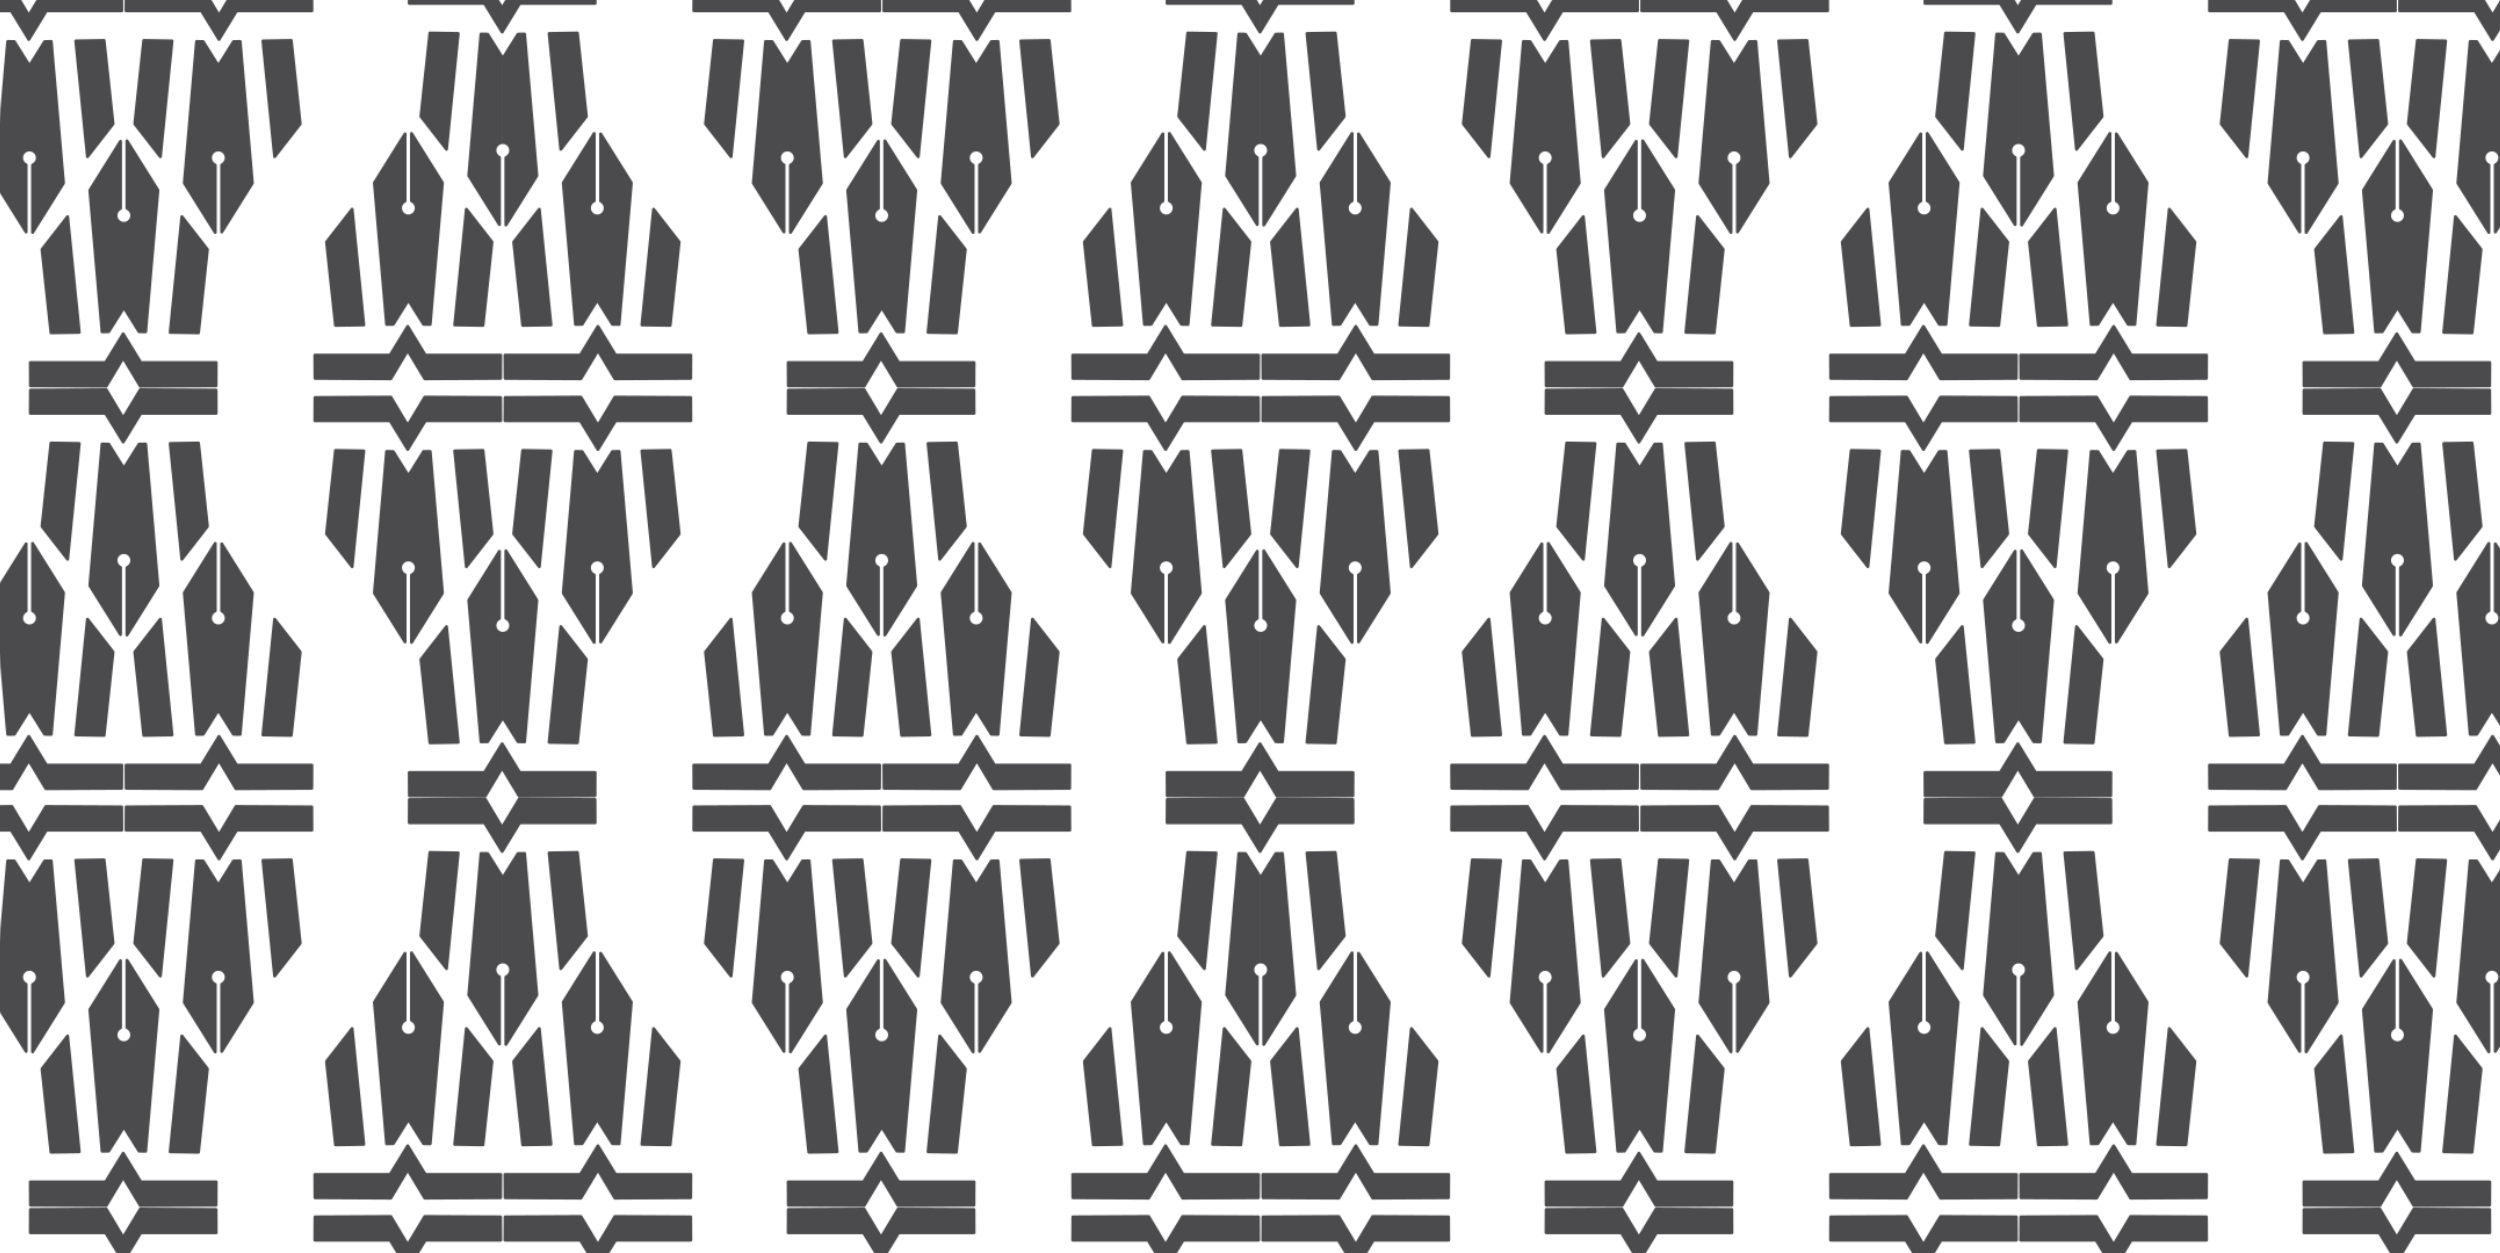 <?xml version="1.0" encoding="UTF-8"?>
<svg id="Layer_1" data-name="Layer 1" xmlns="http://www.w3.org/2000/svg" xmlns:xlink="http://www.w3.org/1999/xlink" viewBox="0 0 2154.1 1080">
  <defs>
    <style>
      .cls-1 {
        fill: #4b4b4d;
        stroke: #4b4b4d;
        stroke-linecap: round;
        stroke-linejoin: round;
        stroke-width: 2.59px;
      }

      .cls-2 {
        fill: none;
      }

      .cls-2, .cls-3 {
        stroke-width: 0px;
      }

      .cls-3 {
        fill: url(#Pattern_02);
      }
    </style>
    <pattern id="Pattern_02" x="0" y="0" width="652.98" height="705.5" patternTransform="translate(5004.3 5982.53)" patternUnits="userSpaceOnUse" viewBox="0 0 652.98 705.5">
      <g>
        <rect class="cls-2" width="652.98" height="705.5"/>
        <g>
          <g>
            <path class="cls-1" d="M659.76,501.09c0-3.76-3.06-6.82-6.82-6.82s-6.82,3.06-6.82,6.82c0,2.72,1.61,5.06,3.92,6.12v57.79c-8.82-14.06-17.61-28.09-26.4-42.15,3.5-40.67,7.03-81.34,10.53-122.01,1.89.03,3.81.05,5.71.1,4.33,6.95,8.71,13.9,13.07,20.85l13.07-20.85c1.89-.05,3.79-.08,5.68-.1,3.53,40.67,7.03,81.34,10.56,122.01-8.9,14.19-17.77,28.35-26.64,42.54v-58.05c2.44-1.04,4.15-3.45,4.15-6.25Z"/>
            <path class="cls-1" d="M614.5,400.38c-8.12-.13-16.24-.27-24.35-.4-2.58,23.95-5.15,47.9-7.73,71.85,7.35,9.43,14.69,18.85,22.04,28.28,3.35-33.24,6.7-66.48,10.04-99.72Z"/>
            <path class="cls-1" d="M732.48,374.39h-64.97c-5.09,8.25-10.06,16.5-15.14,24.75-4.97-8.25-10.06-16.5-15.14-24.75h-64.86c0-6.67.11-13.33.11-20,21.7-.11,43.5-.23,65.31-.34,4.86,8.14,9.72,16.27,14.58,24.41,4.86-8.14,9.83-16.27,14.69-24.41,21.7.11,43.5.23,65.31.34,0,6.67,0,13.33.11,20Z"/>
          </g>
          <g>
            <path class="cls-1" d="M578.43,550.78c0,3.76-3.06,6.82-6.82,6.82-3.76,0-6.82-3.06-6.82-6.82,0-2.72,1.61-5.06,3.92-6.12v-57.79c-8.82,14.06-17.61,28.09-26.4,42.15,3.5,40.67,7.03,81.34,10.53,122.01,1.89-.03,3.81-.05,5.71-.1,4.33-6.95,8.71-13.9,13.07-20.85l13.07,20.85c1.89.05,3.79.08,5.68.1,3.53-40.67,7.03-81.34,10.56-122.01-8.9-14.19-17.77-28.35-26.64-42.54v58.05c2.44,1.04,4.15,3.45,4.15,6.25Z"/>
            <path class="cls-1" d="M533.17,651.48c-8.12.13-16.24.27-24.35.4-2.58-23.95-5.15-47.9-7.73-71.85,7.35-9.43,14.69-18.85,22.04-28.28,3.35,33.24,6.7,66.48,10.04,99.72Z"/>
            <path class="cls-1" d="M611.54,651.48c8.12.13,16.24.27,24.35.4,2.58-23.95,5.15-47.9,7.73-71.85-7.35-9.43-14.69-18.85-22.04-28.28-3.35,33.24-6.7,66.48-10.04,99.72Z"/>
            <path class="cls-1" d="M651.15,677.48h-64.97c-5.09-8.25-10.06-16.5-15.14-24.75-4.97,8.25-10.06,16.5-15.14,24.75h-64.86c0,6.67.11,13.33.11,20,21.7.11,43.5.23,65.31.34,4.86-8.14,9.72-16.27,14.58-24.41,4.86,8.14,9.83,16.27,14.69,24.41,21.7-.11,43.5-.23,65.31-.34,0-6.67,0-13.33.11-20Z"/>
          </g>
        </g>
        <g>
          <g>
            <path class="cls-1" d="M6.77,501.09c0-3.76-3.06-6.82-6.82-6.82s-6.82,3.06-6.82,6.82c0,2.72,1.61,5.06,3.92,6.12v57.79c-8.82-14.06-17.61-28.09-26.4-42.15,3.5-40.67,7.03-81.34,10.53-122.01,1.89.03,3.81.05,5.71.1,4.33,6.95,8.71,13.9,13.07,20.85l13.07-20.85c1.89-.05,3.79-.08,5.68-.1,3.53,40.67,7.03,81.34,10.56,122.01-8.9,14.19-17.77,28.35-26.64,42.54v-58.05c2.44-1.04,4.15-3.45,4.15-6.25Z"/>
            <path class="cls-1" d="M39.88,400.38c8.12-.13,16.24-.27,24.35-.4,2.58,23.95,5.15,47.9,7.73,71.85-7.35,9.43-14.69,18.85-22.04,28.28-3.35-33.24-6.7-66.48-10.04-99.72Z"/>
            <path class="cls-1" d="M79.5,374.39H14.52c-5.09,8.25-10.06,16.5-15.14,24.75-4.97-8.25-10.06-16.5-15.14-24.75h-64.86c0-6.67.11-13.33.11-20,21.7-.11,43.5-.23,65.31-.34,4.86,8.14,9.72,16.27,14.58,24.41,4.86-8.14,9.83-16.27,14.69-24.41,21.7.11,43.5.23,65.31.34,0,6.67,0,13.33.11,20Z"/>
          </g>
          <g>
            <path class="cls-1" d="M74.56,550.78c0,3.76,3.06,6.82,6.82,6.82s6.82-3.06,6.82-6.82c0-2.72-1.61-5.06-3.92-6.12v-57.79c8.82,14.06,17.61,28.09,26.4,42.15-3.5,40.67-7.03,81.34-10.53,122.01-1.89-.03-3.81-.05-5.71-.1-4.33-6.95-8.71-13.9-13.07-20.85l-13.07,20.85c-1.89.05-3.79.08-5.68.1-3.53-40.67-7.03-81.34-10.56-122.01,8.9-14.19,17.77-28.35,26.64-42.54v58.05c-2.44,1.04-4.15,3.45-4.15,6.25Z"/>
            <path class="cls-1" d="M119.82,651.48c8.12.13,16.24.27,24.35.4,2.58-23.95,5.15-47.9,7.73-71.85-7.35-9.43-14.69-18.85-22.04-28.28-3.35,33.24-6.7,66.48-10.04,99.72Z"/>
            <path class="cls-1" d="M41.45,651.48c-8.12.13-16.24.27-24.35.4-2.58-23.95-5.15-47.9-7.73-71.85,7.35-9.43,14.69-18.85,22.04-28.28,3.35,33.24,6.7,66.48,10.04,99.72Z"/>
            <path class="cls-1" d="M1.83,677.48h64.97c5.09-8.25,10.06-16.5,15.14-24.75,4.97,8.25,10.06,16.5,15.14,24.75h64.86c0,6.67-.11,13.33-.11,20-21.7.11-43.5.23-65.31.34-4.86-8.14-9.72-16.27-14.58-24.41-4.86,8.14-9.83,16.27-14.69,24.41-21.7-.11-43.5-.23-65.31-.34,0-6.67,0-13.33-.11-20Z"/>
          </g>
        </g>
        <g>
          <g>
            <path class="cls-1" d="M659.76,204.41c0,3.76-3.06,6.82-6.82,6.82s-6.82-3.06-6.82-6.82c0-2.72,1.61-5.06,3.92-6.12v-57.79c-8.82,14.06-17.61,28.09-26.4,42.15,3.5,40.67,7.03,81.34,10.53,122.01,1.89-.03,3.81-.05,5.71-.1,4.33-6.95,8.71-13.9,13.07-20.85l13.07,20.85c1.89.05,3.79.08,5.68.1,3.53-40.67,7.03-81.34,10.56-122.01-8.9-14.19-17.77-28.35-26.64-42.54v58.05c2.44,1.04,4.15,3.45,4.15,6.25Z"/>
            <path class="cls-1" d="M614.5,305.12c-8.12.13-16.24.27-24.35.4-2.58-23.95-5.15-47.9-7.73-71.85,7.35-9.43,14.69-18.85,22.04-28.28,3.35,33.24,6.7,66.48,10.04,99.72Z"/>
            <path class="cls-1" d="M732.48,331.11h-64.97c-5.09-8.25-10.06-16.5-15.14-24.75-4.97,8.25-10.06,16.5-15.14,24.75h-64.86c0,6.67.11,13.33.11,20,21.7.11,43.5.23,65.31.34,4.86-8.14,9.72-16.27,14.58-24.41,4.86,8.14,9.83,16.27,14.69,24.41,21.7-.11,43.5-.23,65.31-.34,0-6.67,0-13.33.11-20Z"/>
          </g>
          <g>
            <path class="cls-1" d="M578.43,154.73c0-3.76-3.06-6.82-6.82-6.82-3.76,0-6.82,3.06-6.82,6.82,0,2.72,1.61,5.06,3.92,6.12v57.79c-8.82-14.06-17.61-28.09-26.4-42.15,3.5-40.67,7.03-81.34,10.53-122.01,1.89.03,3.81.05,5.71.1,4.33,6.95,8.71,13.9,13.07,20.85l13.07-20.85c1.89-.05,3.79-.08,5.68-.1,3.53,40.67,7.03,81.34,10.56,122.01-8.9,14.19-17.77,28.35-26.64,42.54v-58.05c2.44-1.04,4.15-3.45,4.15-6.25Z"/>
            <path class="cls-1" d="M533.17,54.02c-8.12-.13-16.24-.27-24.35-.4-2.58,23.95-5.15,47.9-7.73,71.85,7.35,9.43,14.69,18.85,22.04,28.28,3.35-33.24,6.7-66.48,10.04-99.72Z"/>
            <path class="cls-1" d="M611.54,54.02c8.12-.13,16.24-.27,24.35-.4,2.58,23.95,5.15,47.9,7.73,71.85-7.35,9.43-14.69,18.85-22.04,28.28-3.35-33.24-6.7-66.48-10.04-99.72Z"/>
            <path class="cls-1" d="M651.15,28.02h-64.97c-5.09,8.25-10.06,16.5-15.14,24.75-4.97-8.25-10.06-16.5-15.14-24.75h-64.86c0-6.67.11-13.33.11-20,21.7-.11,43.5-.23,65.31-.34,4.86,8.14,9.72,16.27,14.58,24.41,4.86-8.14,9.83-16.27,14.69-24.41,21.7.11,43.5.23,65.31.34,0,6.67,0,13.33.11,20Z"/>
          </g>
        </g>
        <g>
          <g>
            <g>
              <path class="cls-1" d="M333.27,148.34c0-3.76-3.06-6.82-6.82-6.82s-6.82,3.06-6.82,6.82c0,2.72,1.61,5.06,3.92,6.12v57.79c-8.82-14.06-17.61-28.09-26.4-42.15,3.5-40.67,7.03-81.34,10.53-122.01,1.89.03,3.81.05,5.71.1,4.33,6.95,8.71,13.9,13.07,20.85l13.07-20.85c1.89-.05,3.79-.08,5.68-.1,3.53,40.67,7.03,81.34,10.56,122.01-8.9,14.19-17.77,28.35-26.64,42.54v-58.05c2.44-1.04,4.15-3.45,4.15-6.25Z"/>
              <path class="cls-1" d="M288.01,47.63c-8.12-.13-16.24-.27-24.35-.4-2.58,23.95-5.15,47.9-7.73,71.85,7.35,9.43,14.69,18.85,22.04,28.28,3.35-33.24,6.7-66.48,10.04-99.72Z"/>
              <path class="cls-1" d="M366.38,47.63c8.12-.13,16.24-.27,24.35-.4,2.58,23.95,5.15,47.9,7.73,71.85-7.35,9.43-14.69,18.85-22.04,28.28-3.35-33.24-6.7-66.48-10.04-99.72Z"/>
              <path class="cls-1" d="M405.99,21.64h-64.97c-5.09,8.25-10.06,16.5-15.14,24.75-4.97-8.25-10.06-16.5-15.14-24.75h-64.86c0-6.67.11-13.33.11-20,21.7-.11,43.5-.23,65.31-.34,4.86,8.14,9.72,16.27,14.58,24.41,4.86-8.14,9.83-16.27,14.69-24.41,21.7.11,43.5.23,65.31.34,0,6.67,0,13.33.11,20Z"/>
            </g>
            <g>
              <path class="cls-1" d="M401.05,198.02c0,3.76,3.06,6.82,6.82,6.82s6.82-3.06,6.82-6.82c0-2.72-1.61-5.06-3.92-6.12v-57.79c8.82,14.06,17.61,28.09,26.4,42.15-3.5,40.67-7.03,81.34-10.53,122.01-1.89-.03-3.81-.05-5.71-.1-4.33-6.95-8.71-13.9-13.07-20.85l-13.07,20.85c-1.89.05-3.79.08-5.68.1-3.53-40.67-7.03-81.34-10.56-122.01,8.9-14.19,17.77-28.35,26.64-42.54v58.05c-2.44,1.04-4.15,3.45-4.15,6.25Z"/>
              <path class="cls-1" d="M446.31,298.73c8.12.13,16.24.27,24.35.4,2.58-23.95,5.15-47.9,7.73-71.85-7.35-9.43-14.69-18.85-22.04-28.28-3.35,33.24-6.7,66.48-10.04,99.72Z"/>
              <path class="cls-1" d="M367.94,298.73c-8.12.13-16.24.27-24.35.4-2.58-23.95-5.15-47.9-7.73-71.85,7.35-9.43,14.69-18.85,22.04-28.28,3.35,33.24,6.7,66.48,10.04,99.72Z"/>
              <path class="cls-1" d="M328.32,324.73h64.97c5.09-8.25,10.06-16.5,15.14-24.75,4.97,8.25,10.06,16.5,15.14,24.75h64.86c0,6.67-.11,13.33-.11,20-21.7.11-43.5.23-65.31.34-4.86-8.14-9.72-16.27-14.58-24.41-4.86,8.14-9.83,16.27-14.69,24.41-21.7-.11-43.5-.23-65.31-.34,0-6.67,0-13.33-.11-20Z"/>
            </g>
            <g>
              <path class="cls-1" d="M251.94,198.02c0,3.76-3.06,6.82-6.82,6.82-3.76,0-6.82-3.06-6.82-6.82,0-2.72,1.61-5.06,3.92-6.12v-57.79c-8.82,14.06-17.61,28.09-26.4,42.15,3.5,40.67,7.03,81.34,10.53,122.01,1.89-.03,3.81-.05,5.71-.1,4.33-6.95,8.71-13.9,13.07-20.85l13.07,20.85c1.89.05,3.79.08,5.68.1,3.53-40.67,7.03-81.34,10.56-122.01-8.9-14.19-17.77-28.35-26.64-42.54v58.05c2.44,1.04,4.15,3.45,4.15,6.25Z"/>
              <path class="cls-1" d="M206.68,298.73c-8.12.13-16.24.27-24.35.4-2.58-23.95-5.15-47.9-7.73-71.85,7.35-9.43,14.69-18.85,22.04-28.28,3.35,33.24,6.7,66.48,10.04,99.72Z"/>
              <path class="cls-1" d="M285.05,298.73c8.12.13,16.24.27,24.35.4,2.58-23.95,5.15-47.9,7.73-71.85-7.35-9.43-14.69-18.85-22.04-28.28-3.35,33.24-6.7,66.48-10.04,99.72Z"/>
              <path class="cls-1" d="M324.66,324.73h-64.97c-5.09-8.25-10.06-16.5-15.14-24.75-4.97,8.25-10.06,16.5-15.14,24.75h-64.86c0,6.67.11,13.33.11,20,21.7.11,43.5.23,65.31.34,4.86-8.14,9.72-16.27,14.58-24.41,4.86,8.14,9.83,16.27,14.69,24.41,21.7-.11,43.5-.23,65.31-.34,0-6.67,0-13.33.11-20Z"/>
            </g>
          </g>
          <g>
            <g>
              <path class="cls-1" d="M333.27,557.16c0,3.76-3.06,6.82-6.82,6.82s-6.82-3.06-6.82-6.82c0-2.72,1.61-5.06,3.92-6.12v-57.79c-8.82,14.06-17.61,28.09-26.4,42.15,3.5,40.67,7.03,81.34,10.53,122.01,1.89-.03,3.81-.05,5.71-.1,4.33-6.95,8.71-13.9,13.07-20.85l13.07,20.85c1.89.05,3.79.08,5.68.1,3.53-40.67,7.03-81.34,10.56-122.01-8.9-14.19-17.77-28.35-26.64-42.54v58.05c2.44,1.04,4.15,3.45,4.15,6.25Z"/>
              <path class="cls-1" d="M288.01,657.87c-8.12.13-16.24.27-24.35.4-2.58-23.95-5.15-47.9-7.73-71.85,7.35-9.43,14.69-18.85,22.04-28.28,3.35,33.24,6.7,66.48,10.04,99.72Z"/>
              <path class="cls-1" d="M366.38,657.87c8.12.13,16.24.27,24.35.4,2.58-23.95,5.15-47.9,7.73-71.85-7.35-9.43-14.69-18.85-22.04-28.28-3.35,33.24-6.7,66.48-10.04,99.72Z"/>
              <path class="cls-1" d="M405.99,683.87h-64.97c-5.09-8.25-10.06-16.5-15.14-24.75-4.97,8.25-10.06,16.5-15.14,24.75h-64.86c0,6.67.11,13.33.11,20,21.7.11,43.5.23,65.31.34,4.86-8.14,9.72-16.27,14.58-24.41,4.86,8.14,9.83,16.27,14.69,24.41,21.7-.11,43.5-.23,65.31-.34,0-6.67,0-13.33.11-20Z"/>
            </g>
            <g>
              <path class="cls-1" d="M401.05,507.48c0-3.76,3.06-6.82,6.82-6.82s6.82,3.06,6.82,6.82c0,2.72-1.61,5.06-3.92,6.12v57.79c8.82-14.06,17.61-28.09,26.4-42.15-3.5-40.67-7.03-81.34-10.53-122.01-1.89.03-3.81.05-5.71.1-4.33,6.95-8.71,13.9-13.07,20.85l-13.07-20.85c-1.89-.05-3.79-.08-5.68-.1-3.53,40.67-7.03,81.34-10.56,122.01,8.9,14.19,17.77,28.35,26.64,42.54v-58.05c-2.44-1.04-4.15-3.45-4.15-6.25Z"/>
              <path class="cls-1" d="M446.31,406.77c8.12-.13,16.24-.27,24.35-.4,2.58,23.95,5.15,47.9,7.73,71.85-7.35,9.43-14.69,18.85-22.04,28.28-3.35-33.24-6.7-66.48-10.04-99.72Z"/>
              <path class="cls-1" d="M367.94,406.77c-8.12-.13-16.24-.27-24.35-.4-2.58,23.95-5.15,47.9-7.73,71.85,7.35,9.43,14.69,18.85,22.04,28.28,3.35-33.24,6.7-66.48,10.04-99.72Z"/>
              <path class="cls-1" d="M328.32,380.77h64.97c5.09,8.25,10.06,16.5,15.14,24.75,4.97-8.25,10.06-16.5,15.14-24.75h64.86c0-6.67-.11-13.33-.11-20-21.7-.11-43.5-.23-65.31-.34-4.86,8.14-9.72,16.27-14.58,24.41-4.86-8.14-9.83-16.27-14.69-24.41-21.7.11-43.5.23-65.31.34,0,6.67,0,13.33-.11,20Z"/>
            </g>
            <g>
              <path class="cls-1" d="M251.94,507.48c0-3.76-3.06-6.82-6.82-6.82-3.76,0-6.82,3.06-6.82,6.82,0,2.72,1.61,5.06,3.92,6.12v57.79c-8.82-14.06-17.61-28.09-26.4-42.15,3.5-40.67,7.03-81.34,10.53-122.01,1.89.03,3.81.05,5.71.1,4.33,6.95,8.71,13.9,13.07,20.85l13.07-20.85c1.89-.05,3.79-.08,5.68-.1,3.53,40.67,7.03,81.34,10.56,122.01-8.9,14.19-17.77,28.35-26.64,42.54v-58.05c2.44-1.04,4.15-3.45,4.15-6.25Z"/>
              <path class="cls-1" d="M206.68,406.77c-8.12-.13-16.24-.27-24.35-.4-2.58,23.95-5.15,47.9-7.73,71.85,7.35,9.43,14.69,18.85,22.04,28.28,3.35-33.24,6.7-66.48,10.04-99.72Z"/>
              <path class="cls-1" d="M285.05,406.77c8.12-.13,16.24-.27,24.35-.4,2.58,23.95,5.15,47.9,7.73,71.85-7.35,9.43-14.69,18.85-22.04,28.28-3.35-33.24-6.7-66.48-10.04-99.72Z"/>
              <path class="cls-1" d="M324.66,380.77h-64.97c-5.09,8.25-10.06,16.5-15.14,24.75-4.97-8.25-10.06-16.5-15.14-24.75h-64.86c0-6.67.11-13.33.11-20,21.7-.11,43.5-.23,65.31-.34,4.86,8.14,9.72,16.27,14.58,24.41,4.86-8.14,9.83-16.27,14.69-24.41,21.7.11,43.5.23,65.31.34,0,6.67,0,13.33.11,20Z"/>
            </g>
          </g>
        </g>
        <g>
          <g>
            <path class="cls-1" d="M6.77,204.41c0,3.76-3.06,6.82-6.82,6.82s-6.82-3.06-6.82-6.82c0-2.72,1.61-5.06,3.92-6.12v-57.79c-8.82,14.06-17.61,28.09-26.4,42.15,3.5,40.67,7.03,81.34,10.53,122.01,1.89-.03,3.81-.05,5.71-.1,4.33-6.95,8.71-13.9,13.07-20.85l13.07,20.85c1.89.05,3.79.08,5.68.1,3.53-40.67,7.03-81.34,10.56-122.01-8.9-14.19-17.77-28.35-26.64-42.54v58.05c2.44,1.04,4.15,3.45,4.15,6.25Z"/>
            <path class="cls-1" d="M39.88,305.12c8.12.13,16.24.27,24.35.4,2.58-23.95,5.15-47.9,7.73-71.85-7.35-9.43-14.69-18.85-22.04-28.28-3.35,33.24-6.7,66.48-10.04,99.72Z"/>
            <path class="cls-1" d="M79.5,331.11H14.52c-5.09-8.25-10.06-16.5-15.14-24.75-4.97,8.25-10.06,16.5-15.14,24.75h-64.86c0,6.67.11,13.33.11,20,21.7.11,43.5.23,65.31.34,4.86-8.14,9.72-16.27,14.58-24.41,4.86,8.14,9.83,16.27,14.69,24.41,21.7-.11,43.5-.23,65.31-.34,0-6.67,0-13.33.11-20Z"/>
          </g>
          <g>
            <path class="cls-1" d="M74.56,154.73c0-3.76,3.06-6.82,6.82-6.82s6.82,3.06,6.82,6.82c0,2.72-1.61,5.06-3.92,6.12v57.79c8.82-14.06,17.61-28.09,26.4-42.15-3.5-40.67-7.03-81.34-10.53-122.01-1.89.03-3.81.05-5.71.1-4.33,6.95-8.71,13.9-13.07,20.85l-13.07-20.85c-1.89-.05-3.79-.08-5.68-.1-3.53,40.67-7.03,81.34-10.56,122.01,8.9,14.19,17.77,28.35,26.64,42.54v-58.05c-2.44-1.04-4.15-3.45-4.15-6.25Z"/>
            <path class="cls-1" d="M119.82,54.02c8.12-.13,16.24-.27,24.35-.4,2.58,23.95,5.15,47.9,7.73,71.85-7.35,9.43-14.69,18.85-22.04,28.28-3.35-33.24-6.7-66.48-10.04-99.72Z"/>
            <path class="cls-1" d="M41.45,54.02c-8.12-.13-16.24-.27-24.35-.4-2.58,23.95-5.15,47.9-7.73,71.85,7.35,9.43,14.69,18.85,22.04,28.28,3.35-33.24,6.7-66.48,10.04-99.72Z"/>
            <path class="cls-1" d="M1.83,28.02h64.97c5.09,8.25,10.06,16.5,15.14,24.75,4.97-8.25,10.06-16.5,15.14-24.75h64.86c0-6.67-.11-13.33-.11-20-21.7-.11-43.5-.23-65.31-.34-4.86,8.14-9.72,16.27-14.58,24.41-4.86-8.14-9.83-16.27-14.69-24.41-21.7.11-43.5.23-65.31.34,0,6.67,0,13.33-.11,20Z"/>
          </g>
        </g>
      </g>
    </pattern>
  </defs>
  <rect class="cls-3" width="2154.1" height="1080"/>
</svg>